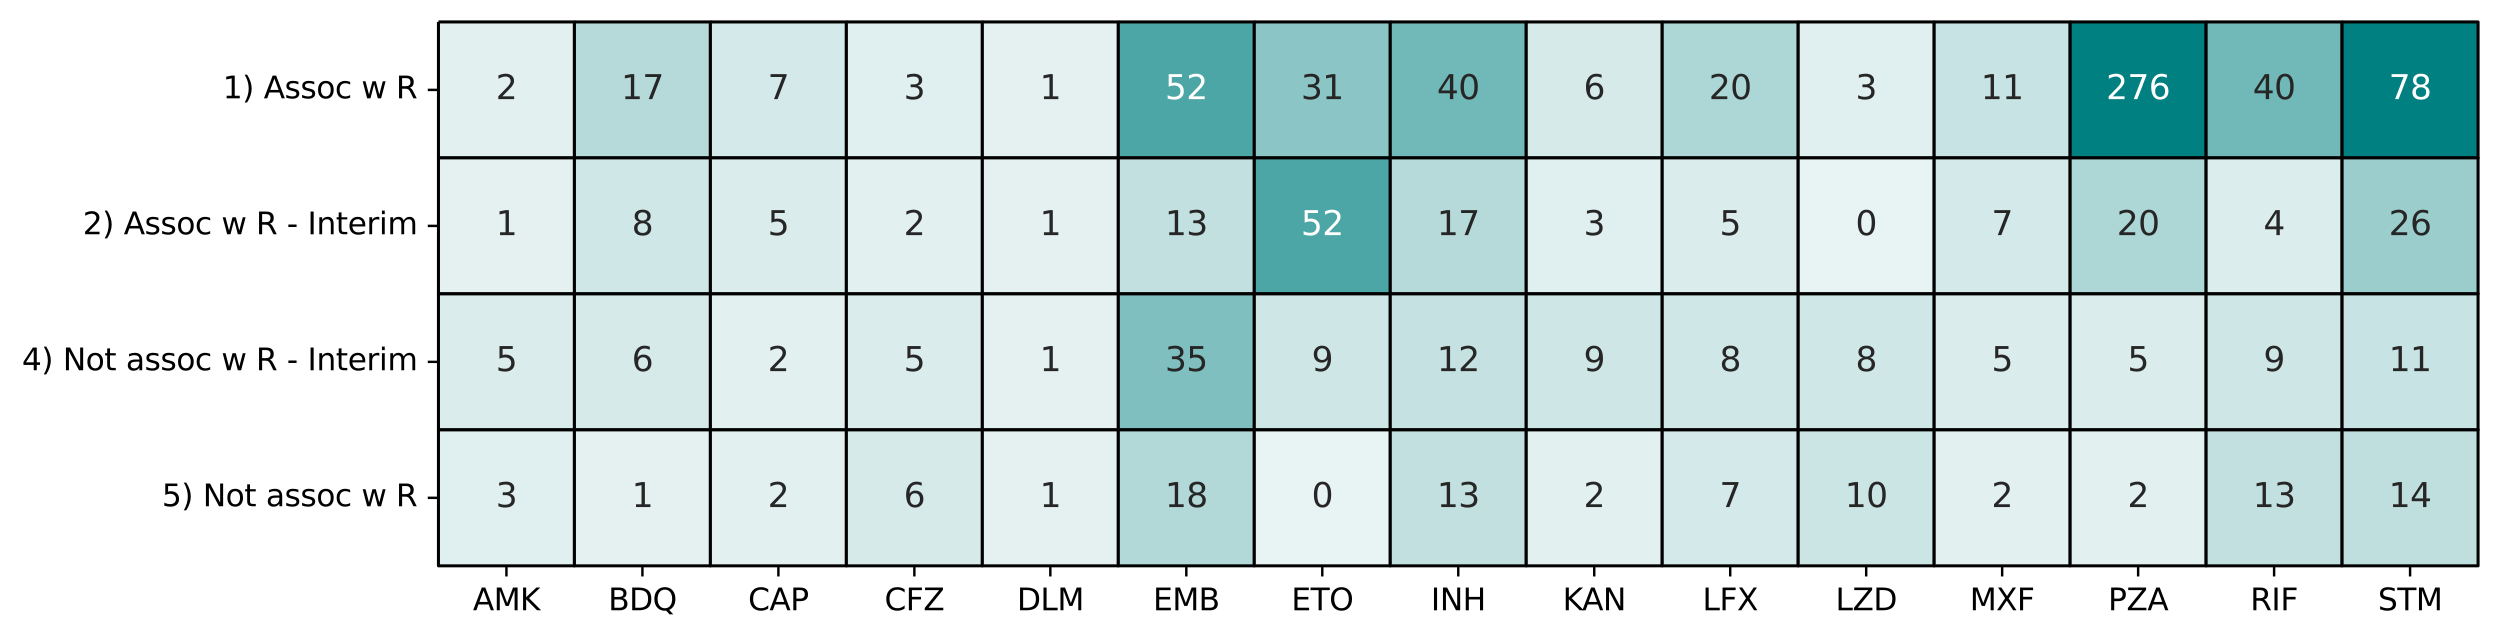 <?xml version="1.0" encoding="utf-8" standalone="no"?>
<!DOCTYPE svg PUBLIC "-//W3C//DTD SVG 1.1//EN"
  "http://www.w3.org/Graphics/SVG/1.1/DTD/svg11.dtd">
<svg xmlns:xlink="http://www.w3.org/1999/xlink" width="820.742pt" height="209.638pt" viewBox="0 0 820.742 209.638" xmlns="http://www.w3.org/2000/svg" version="1.1">
 <defs>
  <style type="text/css">*{stroke-linejoin: round; stroke-linecap: butt}</style>
 </defs>
 <g id="figure_1">
  <g id="patch_1">
   <path d="M 0 209.638 
L 820.742 209.638 
L 820.742 0 
L 0 0 
z
" style="fill: #ffffff"/>
  </g>
  <g id="axes_1">
   <g id="patch_2">
    <path d="M 143.942 185.76 
L 813.542 185.76 
L 813.542 7.2 
L 143.942 7.2 
z
" style="fill: #ffffff"/>
   </g>
   <g id="QuadMesh_1">
    <path d="M 143.942 7.2 
L 188.582 7.2 
L 188.582 51.84 
L 143.942 51.84 
L 143.942 7.2 
" style="fill: #e3f0f0; stroke: #000000"/>
    <path d="M 188.582 7.2 
L 233.222 7.2 
L 233.222 51.84 
L 188.582 51.84 
L 188.582 7.2 
" style="fill: #b6dada; stroke: #000000"/>
    <path d="M 233.222 7.2 
L 277.862 7.2 
L 277.862 51.84 
L 233.222 51.84 
L 233.222 7.2 
" style="fill: #d4e9e9; stroke: #000000"/>
    <path d="M 277.862 7.2 
L 322.502 7.2 
L 322.502 51.84 
L 277.862 51.84 
L 277.862 7.2 
" style="fill: #e0efef; stroke: #000000"/>
    <path d="M 322.502 7.2 
L 367.142 7.2 
L 367.142 51.84 
L 322.502 51.84 
L 322.502 7.2 
" style="fill: #e5f1f1; stroke: #000000"/>
    <path d="M 367.142 7.2 
L 411.782 7.2 
L 411.782 51.84 
L 367.142 51.84 
L 367.142 7.2 
" style="fill: #4da6a6; stroke: #000000"/>
    <path d="M 411.782 7.2 
L 456.422 7.2 
L 456.422 51.84 
L 411.782 51.84 
L 411.782 7.2 
" style="fill: #8cc5c5; stroke: #000000"/>
    <path d="M 456.422 7.2 
L 501.062 7.2 
L 501.062 51.84 
L 456.422 51.84 
L 456.422 7.2 
" style="fill: #71b8b8; stroke: #000000"/>
    <path d="M 501.062 7.2 
L 545.702 7.2 
L 545.702 51.84 
L 501.062 51.84 
L 501.062 7.2 
" style="fill: #d7eaea; stroke: #000000"/>
    <path d="M 545.702 7.2 
L 590.342 7.2 
L 590.342 51.84 
L 545.702 51.84 
L 545.702 7.2 
" style="fill: #add6d6; stroke: #000000"/>
    <path d="M 590.342 7.2 
L 634.982 7.2 
L 634.982 51.84 
L 590.342 51.84 
L 590.342 7.2 
" style="fill: #e0efef; stroke: #000000"/>
    <path d="M 634.982 7.2 
L 679.622 7.2 
L 679.622 51.84 
L 634.982 51.84 
L 634.982 7.2 
" style="fill: #c7e3e3; stroke: #000000"/>
    <path d="M 679.622 7.2 
L 724.262 7.2 
L 724.262 51.84 
L 679.622 51.84 
L 679.622 7.2 
" style="fill: #008080; stroke: #000000"/>
    <path d="M 724.262 7.2 
L 768.902 7.2 
L 768.902 51.84 
L 724.262 51.84 
L 724.262 7.2 
" style="fill: #71b8b8; stroke: #000000"/>
    <path d="M 768.902 7.2 
L 813.542 7.2 
L 813.542 51.84 
L 768.902 51.84 
L 768.902 7.2 
" style="fill: #008080; stroke: #000000"/>
    <path d="M 143.942 51.84 
L 188.582 51.84 
L 188.582 96.48 
L 143.942 96.48 
L 143.942 51.84 
" style="fill: #e5f1f1; stroke: #000000"/>
    <path d="M 188.582 51.84 
L 233.222 51.84 
L 233.222 96.48 
L 188.582 96.48 
L 188.582 51.84 
" style="fill: #d0e7e7; stroke: #000000"/>
    <path d="M 233.222 51.84 
L 277.862 51.84 
L 277.862 96.48 
L 233.222 96.48 
L 233.222 51.84 
" style="fill: #daecec; stroke: #000000"/>
    <path d="M 277.862 51.84 
L 322.502 51.84 
L 322.502 96.48 
L 277.862 96.48 
L 277.862 51.84 
" style="fill: #e3f0f0; stroke: #000000"/>
    <path d="M 322.502 51.84 
L 367.142 51.84 
L 367.142 96.48 
L 322.502 96.48 
L 322.502 51.84 
" style="fill: #e5f1f1; stroke: #000000"/>
    <path d="M 367.142 51.84 
L 411.782 51.84 
L 411.782 96.48 
L 367.142 96.48 
L 367.142 51.84 
" style="fill: #c2e0e0; stroke: #000000"/>
    <path d="M 411.782 51.84 
L 456.422 51.84 
L 456.422 96.48 
L 411.782 96.48 
L 411.782 51.84 
" style="fill: #4da6a6; stroke: #000000"/>
    <path d="M 456.422 51.84 
L 501.062 51.84 
L 501.062 96.48 
L 456.422 96.48 
L 456.422 51.84 
" style="fill: #b6dada; stroke: #000000"/>
    <path d="M 501.062 51.84 
L 545.702 51.84 
L 545.702 96.48 
L 501.062 96.48 
L 501.062 51.84 
" style="fill: #e0efef; stroke: #000000"/>
    <path d="M 545.702 51.84 
L 590.342 51.84 
L 590.342 96.48 
L 545.702 96.48 
L 545.702 51.84 
" style="fill: #daecec; stroke: #000000"/>
    <path d="M 590.342 51.84 
L 634.982 51.84 
L 634.982 96.48 
L 590.342 96.48 
L 590.342 51.84 
" style="fill: #e8f3f3; stroke: #000000"/>
    <path d="M 634.982 51.84 
L 679.622 51.84 
L 679.622 96.48 
L 634.982 96.48 
L 634.982 51.84 
" style="fill: #d4e9e9; stroke: #000000"/>
    <path d="M 679.622 51.84 
L 724.262 51.84 
L 724.262 96.48 
L 679.622 96.48 
L 679.622 51.84 
" style="fill: #add6d6; stroke: #000000"/>
    <path d="M 724.262 51.84 
L 768.902 51.84 
L 768.902 96.48 
L 724.262 96.48 
L 724.262 51.84 
" style="fill: #dceded; stroke: #000000"/>
    <path d="M 768.902 51.84 
L 813.542 51.84 
L 813.542 96.48 
L 768.902 96.48 
L 768.902 51.84 
" style="fill: #9bcdcd; stroke: #000000"/>
    <path d="M 143.942 96.48 
L 188.582 96.48 
L 188.582 141.12 
L 143.942 141.12 
L 143.942 96.48 
" style="fill: #daecec; stroke: #000000"/>
    <path d="M 188.582 96.48 
L 233.222 96.48 
L 233.222 141.12 
L 188.582 141.12 
L 188.582 96.48 
" style="fill: #d7eaea; stroke: #000000"/>
    <path d="M 233.222 96.48 
L 277.862 96.48 
L 277.862 141.12 
L 233.222 141.12 
L 233.222 96.48 
" style="fill: #e3f0f0; stroke: #000000"/>
    <path d="M 277.862 96.48 
L 322.502 96.48 
L 322.502 141.12 
L 277.862 141.12 
L 277.862 96.48 
" style="fill: #daecec; stroke: #000000"/>
    <path d="M 322.502 96.48 
L 367.142 96.48 
L 367.142 141.12 
L 322.502 141.12 
L 322.502 96.48 
" style="fill: #e5f1f1; stroke: #000000"/>
    <path d="M 367.142 96.48 
L 411.782 96.48 
L 411.782 141.12 
L 367.142 141.12 
L 367.142 96.48 
" style="fill: #80bfbf; stroke: #000000"/>
    <path d="M 411.782 96.48 
L 456.422 96.48 
L 456.422 141.12 
L 411.782 141.12 
L 411.782 96.48 
" style="fill: #cee6e6; stroke: #000000"/>
    <path d="M 456.422 96.48 
L 501.062 96.48 
L 501.062 141.12 
L 456.422 141.12 
L 456.422 96.48 
" style="fill: #c5e1e1; stroke: #000000"/>
    <path d="M 501.062 96.48 
L 545.702 96.48 
L 545.702 141.12 
L 501.062 141.12 
L 501.062 96.48 
" style="fill: #cee6e6; stroke: #000000"/>
    <path d="M 545.702 96.48 
L 590.342 96.48 
L 590.342 141.12 
L 545.702 141.12 
L 545.702 96.48 
" style="fill: #d0e7e7; stroke: #000000"/>
    <path d="M 590.342 96.48 
L 634.982 96.48 
L 634.982 141.12 
L 590.342 141.12 
L 590.342 96.48 
" style="fill: #d0e7e7; stroke: #000000"/>
    <path d="M 634.982 96.48 
L 679.622 96.48 
L 679.622 141.12 
L 634.982 141.12 
L 634.982 96.48 
" style="fill: #daecec; stroke: #000000"/>
    <path d="M 679.622 96.48 
L 724.262 96.48 
L 724.262 141.12 
L 679.622 141.12 
L 679.622 96.48 
" style="fill: #daecec; stroke: #000000"/>
    <path d="M 724.262 96.48 
L 768.902 96.48 
L 768.902 141.12 
L 724.262 141.12 
L 724.262 96.48 
" style="fill: #cee6e6; stroke: #000000"/>
    <path d="M 768.902 96.48 
L 813.542 96.48 
L 813.542 141.12 
L 768.902 141.12 
L 768.902 96.48 
" style="fill: #c7e3e3; stroke: #000000"/>
    <path d="M 143.942 141.12 
L 188.582 141.12 
L 188.582 185.76 
L 143.942 185.76 
L 143.942 141.12 
" style="fill: #e0efef; stroke: #000000"/>
    <path d="M 188.582 141.12 
L 233.222 141.12 
L 233.222 185.76 
L 188.582 185.76 
L 188.582 141.12 
" style="fill: #e5f1f1; stroke: #000000"/>
    <path d="M 233.222 141.12 
L 277.862 141.12 
L 277.862 185.76 
L 233.222 185.76 
L 233.222 141.12 
" style="fill: #e3f0f0; stroke: #000000"/>
    <path d="M 277.862 141.12 
L 322.502 141.12 
L 322.502 185.76 
L 277.862 185.76 
L 277.862 141.12 
" style="fill: #d7eaea; stroke: #000000"/>
    <path d="M 322.502 141.12 
L 367.142 141.12 
L 367.142 185.76 
L 322.502 185.76 
L 322.502 141.12 
" style="fill: #e5f1f1; stroke: #000000"/>
    <path d="M 367.142 141.12 
L 411.782 141.12 
L 411.782 185.76 
L 367.142 185.76 
L 367.142 141.12 
" style="fill: #b2d8d8; stroke: #000000"/>
    <path d="M 411.782 141.12 
L 456.422 141.12 
L 456.422 185.76 
L 411.782 185.76 
L 411.782 141.12 
" style="fill: #e8f3f3; stroke: #000000"/>
    <path d="M 456.422 141.12 
L 501.062 141.12 
L 501.062 185.76 
L 456.422 185.76 
L 456.422 141.12 
" style="fill: #c2e0e0; stroke: #000000"/>
    <path d="M 501.062 141.12 
L 545.702 141.12 
L 545.702 185.76 
L 501.062 185.76 
L 501.062 141.12 
" style="fill: #e3f0f0; stroke: #000000"/>
    <path d="M 545.702 141.12 
L 590.342 141.12 
L 590.342 185.76 
L 545.702 185.76 
L 545.702 141.12 
" style="fill: #d4e9e9; stroke: #000000"/>
    <path d="M 590.342 141.12 
L 634.982 141.12 
L 634.982 185.76 
L 590.342 185.76 
L 590.342 141.12 
" style="fill: #cbe4e4; stroke: #000000"/>
    <path d="M 634.982 141.12 
L 679.622 141.12 
L 679.622 185.76 
L 634.982 185.76 
L 634.982 141.12 
" style="fill: #e3f0f0; stroke: #000000"/>
    <path d="M 679.622 141.12 
L 724.262 141.12 
L 724.262 185.76 
L 679.622 185.76 
L 679.622 141.12 
" style="fill: #e3f0f0; stroke: #000000"/>
    <path d="M 724.262 141.12 
L 768.902 141.12 
L 768.902 185.76 
L 724.262 185.76 
L 724.262 141.12 
" style="fill: #c2e0e0; stroke: #000000"/>
    <path d="M 768.902 141.12 
L 813.542 141.12 
L 813.542 185.76 
L 768.902 185.76 
L 768.902 141.12 
" style="fill: #bfdfdf; stroke: #000000"/>
   </g>
   <g id="matplotlib.axis_1">
    <g id="xtick_1">
     <g id="line2d_1">
      <defs>
       <path id="m3e27e25a6d" d="M 0 0 
L 0 3.5 
" style="stroke: #000000; stroke-width: 0.8"/>
      </defs>
      <g>
       <use xlink:href="#m3e27e25a6d" x="166.262" y="185.76" style="stroke: #000000; stroke-width: 0.8"/>
      </g>
     </g>
     <g id="text_1">
      <!-- AMK -->
      <g transform="translate(155.249 200.358) scale(0.1 -0.1)">
       <defs>
        <path id="DejaVuSans-41" d="M 2188 4044 
L 1331 1722 
L 3047 1722 
L 2188 4044 
z
M 1831 4666 
L 2547 4666 
L 4325 0 
L 3669 0 
L 3244 1197 
L 1141 1197 
L 716 0 
L 50 0 
L 1831 4666 
z
" transform="scale(0.016)"/>
        <path id="DejaVuSans-4d" d="M 628 4666 
L 1569 4666 
L 2759 1491 
L 3956 4666 
L 4897 4666 
L 4897 0 
L 4281 0 
L 4281 4097 
L 3078 897 
L 2444 897 
L 1241 4097 
L 1241 0 
L 628 0 
L 628 4666 
z
" transform="scale(0.016)"/>
        <path id="DejaVuSans-4b" d="M 628 4666 
L 1259 4666 
L 1259 2694 
L 3353 4666 
L 4166 4666 
L 1850 2491 
L 4331 0 
L 3500 0 
L 1259 2247 
L 1259 0 
L 628 0 
L 628 4666 
z
" transform="scale(0.016)"/>
       </defs>
       <use xlink:href="#DejaVuSans-41"/>
       <use xlink:href="#DejaVuSans-4d" x="68.408"/>
       <use xlink:href="#DejaVuSans-4b" x="154.688"/>
      </g>
     </g>
    </g>
    <g id="xtick_2">
     <g id="line2d_2">
      <g>
       <use xlink:href="#m3e27e25a6d" x="210.902" y="185.76" style="stroke: #000000; stroke-width: 0.8"/>
      </g>
     </g>
     <g id="text_2">
      <!-- BDQ -->
      <g transform="translate(199.686 200.358) scale(0.1 -0.1)">
       <defs>
        <path id="DejaVuSans-42" d="M 1259 2228 
L 1259 519 
L 2272 519 
Q 2781 519 3026 730 
Q 3272 941 3272 1375 
Q 3272 1813 3026 2020 
Q 2781 2228 2272 2228 
L 1259 2228 
z
M 1259 4147 
L 1259 2741 
L 2194 2741 
Q 2656 2741 2882 2914 
Q 3109 3088 3109 3444 
Q 3109 3797 2882 3972 
Q 2656 4147 2194 4147 
L 1259 4147 
z
M 628 4666 
L 2241 4666 
Q 2963 4666 3353 4366 
Q 3744 4066 3744 3513 
Q 3744 3084 3544 2831 
Q 3344 2578 2956 2516 
Q 3422 2416 3680 2098 
Q 3938 1781 3938 1306 
Q 3938 681 3513 340 
Q 3088 0 2303 0 
L 628 0 
L 628 4666 
z
" transform="scale(0.016)"/>
        <path id="DejaVuSans-44" d="M 1259 4147 
L 1259 519 
L 2022 519 
Q 2988 519 3436 956 
Q 3884 1394 3884 2338 
Q 3884 3275 3436 3711 
Q 2988 4147 2022 4147 
L 1259 4147 
z
M 628 4666 
L 1925 4666 
Q 3281 4666 3915 4102 
Q 4550 3538 4550 2338 
Q 4550 1131 3912 565 
Q 3275 0 1925 0 
L 628 0 
L 628 4666 
z
" transform="scale(0.016)"/>
        <path id="DejaVuSans-51" d="M 2522 4238 
Q 1834 4238 1429 3725 
Q 1025 3213 1025 2328 
Q 1025 1447 1429 934 
Q 1834 422 2522 422 
Q 3209 422 3611 934 
Q 4013 1447 4013 2328 
Q 4013 3213 3611 3725 
Q 3209 4238 2522 4238 
z
M 3406 84 
L 4238 -825 
L 3475 -825 
L 2784 -78 
Q 2681 -84 2626 -87 
Q 2572 -91 2522 -91 
Q 1538 -91 948 567 
Q 359 1225 359 2328 
Q 359 3434 948 4092 
Q 1538 4750 2522 4750 
Q 3503 4750 4090 4092 
Q 4678 3434 4678 2328 
Q 4678 1516 4351 937 
Q 4025 359 3406 84 
z
" transform="scale(0.016)"/>
       </defs>
       <use xlink:href="#DejaVuSans-42"/>
       <use xlink:href="#DejaVuSans-44" x="68.604"/>
       <use xlink:href="#DejaVuSans-51" x="145.605"/>
      </g>
     </g>
    </g>
    <g id="xtick_3">
     <g id="line2d_3">
      <g>
       <use xlink:href="#m3e27e25a6d" x="255.542" y="185.76" style="stroke: #000000; stroke-width: 0.8"/>
      </g>
     </g>
     <g id="text_3">
      <!-- CAP -->
      <g transform="translate(245.616 200.358) scale(0.1 -0.1)">
       <defs>
        <path id="DejaVuSans-43" d="M 4122 4306 
L 4122 3641 
Q 3803 3938 3442 4084 
Q 3081 4231 2675 4231 
Q 1875 4231 1450 3742 
Q 1025 3253 1025 2328 
Q 1025 1406 1450 917 
Q 1875 428 2675 428 
Q 3081 428 3442 575 
Q 3803 722 4122 1019 
L 4122 359 
Q 3791 134 3420 21 
Q 3050 -91 2638 -91 
Q 1578 -91 968 557 
Q 359 1206 359 2328 
Q 359 3453 968 4101 
Q 1578 4750 2638 4750 
Q 3056 4750 3426 4639 
Q 3797 4528 4122 4306 
z
" transform="scale(0.016)"/>
        <path id="DejaVuSans-50" d="M 1259 4147 
L 1259 2394 
L 2053 2394 
Q 2494 2394 2734 2622 
Q 2975 2850 2975 3272 
Q 2975 3691 2734 3919 
Q 2494 4147 2053 4147 
L 1259 4147 
z
M 628 4666 
L 2053 4666 
Q 2838 4666 3239 4311 
Q 3641 3956 3641 3272 
Q 3641 2581 3239 2228 
Q 2838 1875 2053 1875 
L 1259 1875 
L 1259 0 
L 628 0 
L 628 4666 
z
" transform="scale(0.016)"/>
       </defs>
       <use xlink:href="#DejaVuSans-43"/>
       <use xlink:href="#DejaVuSans-41" x="69.824"/>
       <use xlink:href="#DejaVuSans-50" x="138.232"/>
      </g>
     </g>
    </g>
    <g id="xtick_4">
     <g id="line2d_4">
      <g>
       <use xlink:href="#m3e27e25a6d" x="300.182" y="185.76" style="stroke: #000000; stroke-width: 0.8"/>
      </g>
     </g>
     <g id="text_4">
      <!-- CFZ -->
      <g transform="translate(290.39 200.358) scale(0.1 -0.1)">
       <defs>
        <path id="DejaVuSans-46" d="M 628 4666 
L 3309 4666 
L 3309 4134 
L 1259 4134 
L 1259 2759 
L 3109 2759 
L 3109 2228 
L 1259 2228 
L 1259 0 
L 628 0 
L 628 4666 
z
" transform="scale(0.016)"/>
        <path id="DejaVuSans-5a" d="M 359 4666 
L 4025 4666 
L 4025 4184 
L 1075 531 
L 4097 531 
L 4097 0 
L 288 0 
L 288 481 
L 3238 4134 
L 359 4134 
L 359 4666 
z
" transform="scale(0.016)"/>
       </defs>
       <use xlink:href="#DejaVuSans-43"/>
       <use xlink:href="#DejaVuSans-46" x="69.824"/>
       <use xlink:href="#DejaVuSans-5a" x="127.344"/>
      </g>
     </g>
    </g>
    <g id="xtick_5">
     <g id="line2d_5">
      <g>
       <use xlink:href="#m3e27e25a6d" x="344.822" y="185.76" style="stroke: #000000; stroke-width: 0.8"/>
      </g>
     </g>
     <g id="text_5">
      <!-- DLM -->
      <g transform="translate(333.872 200.358) scale(0.1 -0.1)">
       <defs>
        <path id="DejaVuSans-4c" d="M 628 4666 
L 1259 4666 
L 1259 531 
L 3531 531 
L 3531 0 
L 628 0 
L 628 4666 
z
" transform="scale(0.016)"/>
       </defs>
       <use xlink:href="#DejaVuSans-44"/>
       <use xlink:href="#DejaVuSans-4c" x="77.002"/>
       <use xlink:href="#DejaVuSans-4d" x="132.715"/>
      </g>
     </g>
    </g>
    <g id="xtick_6">
     <g id="line2d_6">
      <g>
       <use xlink:href="#m3e27e25a6d" x="389.462" y="185.76" style="stroke: #000000; stroke-width: 0.8"/>
      </g>
     </g>
     <g id="text_6">
      <!-- EMB -->
      <g transform="translate(378.558 200.358) scale(0.1 -0.1)">
       <defs>
        <path id="DejaVuSans-45" d="M 628 4666 
L 3578 4666 
L 3578 4134 
L 1259 4134 
L 1259 2753 
L 3481 2753 
L 3481 2222 
L 1259 2222 
L 1259 531 
L 3634 531 
L 3634 0 
L 628 0 
L 628 4666 
z
" transform="scale(0.016)"/>
       </defs>
       <use xlink:href="#DejaVuSans-45"/>
       <use xlink:href="#DejaVuSans-4d" x="63.184"/>
       <use xlink:href="#DejaVuSans-42" x="149.463"/>
      </g>
     </g>
    </g>
    <g id="xtick_7">
     <g id="line2d_7">
      <g>
       <use xlink:href="#m3e27e25a6d" x="434.102" y="185.76" style="stroke: #000000; stroke-width: 0.8"/>
      </g>
     </g>
     <g id="text_7">
      <!-- ETO -->
      <g transform="translate(423.953 200.358) scale(0.1 -0.1)">
       <defs>
        <path id="DejaVuSans-54" d="M -19 4666 
L 3928 4666 
L 3928 4134 
L 2272 4134 
L 2272 0 
L 1638 0 
L 1638 4134 
L -19 4134 
L -19 4666 
z
" transform="scale(0.016)"/>
        <path id="DejaVuSans-4f" d="M 2522 4238 
Q 1834 4238 1429 3725 
Q 1025 3213 1025 2328 
Q 1025 1447 1429 934 
Q 1834 422 2522 422 
Q 3209 422 3611 934 
Q 4013 1447 4013 2328 
Q 4013 3213 3611 3725 
Q 3209 4238 2522 4238 
z
M 2522 4750 
Q 3503 4750 4090 4092 
Q 4678 3434 4678 2328 
Q 4678 1225 4090 567 
Q 3503 -91 2522 -91 
Q 1538 -91 948 565 
Q 359 1222 359 2328 
Q 359 3434 948 4092 
Q 1538 4750 2522 4750 
z
" transform="scale(0.016)"/>
       </defs>
       <use xlink:href="#DejaVuSans-45"/>
       <use xlink:href="#DejaVuSans-54" x="63.184"/>
       <use xlink:href="#DejaVuSans-4f" x="124.268"/>
      </g>
     </g>
    </g>
    <g id="xtick_8">
     <g id="line2d_8">
      <g>
       <use xlink:href="#m3e27e25a6d" x="478.742" y="185.76" style="stroke: #000000; stroke-width: 0.8"/>
      </g>
     </g>
     <g id="text_8">
      <!-- INH -->
      <g transform="translate(469.766 200.358) scale(0.1 -0.1)">
       <defs>
        <path id="DejaVuSans-49" d="M 628 4666 
L 1259 4666 
L 1259 0 
L 628 0 
L 628 4666 
z
" transform="scale(0.016)"/>
        <path id="DejaVuSans-4e" d="M 628 4666 
L 1478 4666 
L 3547 763 
L 3547 4666 
L 4159 4666 
L 4159 0 
L 3309 0 
L 1241 3903 
L 1241 0 
L 628 0 
L 628 4666 
z
" transform="scale(0.016)"/>
        <path id="DejaVuSans-48" d="M 628 4666 
L 1259 4666 
L 1259 2753 
L 3553 2753 
L 3553 4666 
L 4184 4666 
L 4184 0 
L 3553 0 
L 3553 2222 
L 1259 2222 
L 1259 0 
L 628 0 
L 628 4666 
z
" transform="scale(0.016)"/>
       </defs>
       <use xlink:href="#DejaVuSans-49"/>
       <use xlink:href="#DejaVuSans-4e" x="29.492"/>
       <use xlink:href="#DejaVuSans-48" x="104.297"/>
      </g>
     </g>
    </g>
    <g id="xtick_9">
     <g id="line2d_9">
      <g>
       <use xlink:href="#m3e27e25a6d" x="523.382" y="185.76" style="stroke: #000000; stroke-width: 0.8"/>
      </g>
     </g>
     <g id="text_9">
      <!-- KAN -->
      <g transform="translate(513.03 200.358) scale(0.1 -0.1)">
       <use xlink:href="#DejaVuSans-4b"/>
       <use xlink:href="#DejaVuSans-41" x="63.826"/>
       <use xlink:href="#DejaVuSans-4e" x="132.234"/>
      </g>
     </g>
    </g>
    <g id="xtick_10">
     <g id="line2d_10">
      <g>
       <use xlink:href="#m3e27e25a6d" x="568.022" y="185.76" style="stroke: #000000; stroke-width: 0.8"/>
      </g>
     </g>
     <g id="text_10">
      <!-- LFX -->
      <g transform="translate(558.935 200.358) scale(0.1 -0.1)">
       <defs>
        <path id="DejaVuSans-58" d="M 403 4666 
L 1081 4666 
L 2241 2931 
L 3406 4666 
L 4084 4666 
L 2584 2425 
L 4184 0 
L 3506 0 
L 2194 1984 
L 872 0 
L 191 0 
L 1856 2491 
L 403 4666 
z
" transform="scale(0.016)"/>
       </defs>
       <use xlink:href="#DejaVuSans-4c"/>
       <use xlink:href="#DejaVuSans-46" x="55.713"/>
       <use xlink:href="#DejaVuSans-58" x="113.232"/>
      </g>
     </g>
    </g>
    <g id="xtick_11">
     <g id="line2d_11">
      <g>
       <use xlink:href="#m3e27e25a6d" x="612.662" y="185.76" style="stroke: #000000; stroke-width: 0.8"/>
      </g>
     </g>
     <g id="text_11">
      <!-- LZD -->
      <g transform="translate(602.601 200.358) scale(0.1 -0.1)">
       <use xlink:href="#DejaVuSans-4c"/>
       <use xlink:href="#DejaVuSans-5a" x="55.713"/>
       <use xlink:href="#DejaVuSans-44" x="124.219"/>
      </g>
     </g>
    </g>
    <g id="xtick_12">
     <g id="line2d_12">
      <g>
       <use xlink:href="#m3e27e25a6d" x="657.302" y="185.76" style="stroke: #000000; stroke-width: 0.8"/>
      </g>
     </g>
     <g id="text_12">
      <!-- MXF -->
      <g transform="translate(646.687 200.358) scale(0.1 -0.1)">
       <use xlink:href="#DejaVuSans-4d"/>
       <use xlink:href="#DejaVuSans-58" x="86.279"/>
       <use xlink:href="#DejaVuSans-46" x="154.785"/>
      </g>
     </g>
    </g>
    <g id="xtick_13">
     <g id="line2d_13">
      <g>
       <use xlink:href="#m3e27e25a6d" x="701.942" y="185.76" style="stroke: #000000; stroke-width: 0.8"/>
      </g>
     </g>
     <g id="text_13">
      <!-- PZA -->
      <g transform="translate(692.082 200.358) scale(0.1 -0.1)">
       <use xlink:href="#DejaVuSans-50"/>
       <use xlink:href="#DejaVuSans-5a" x="60.303"/>
       <use xlink:href="#DejaVuSans-41" x="128.809"/>
      </g>
     </g>
    </g>
    <g id="xtick_14">
     <g id="line2d_14">
      <g>
       <use xlink:href="#m3e27e25a6d" x="746.582" y="185.76" style="stroke: #000000; stroke-width: 0.8"/>
      </g>
     </g>
     <g id="text_14">
      <!-- RIF -->
      <g transform="translate(738.757 200.358) scale(0.1 -0.1)">
       <defs>
        <path id="DejaVuSans-52" d="M 2841 2188 
Q 3044 2119 3236 1894 
Q 3428 1669 3622 1275 
L 4263 0 
L 3584 0 
L 2988 1197 
Q 2756 1666 2539 1819 
Q 2322 1972 1947 1972 
L 1259 1972 
L 1259 0 
L 628 0 
L 628 4666 
L 2053 4666 
Q 2853 4666 3247 4331 
Q 3641 3997 3641 3322 
Q 3641 2881 3436 2590 
Q 3231 2300 2841 2188 
z
M 1259 4147 
L 1259 2491 
L 2053 2491 
Q 2509 2491 2742 2702 
Q 2975 2913 2975 3322 
Q 2975 3731 2742 3939 
Q 2509 4147 2053 4147 
L 1259 4147 
z
" transform="scale(0.016)"/>
       </defs>
       <use xlink:href="#DejaVuSans-52"/>
       <use xlink:href="#DejaVuSans-49" x="69.482"/>
       <use xlink:href="#DejaVuSans-46" x="98.975"/>
      </g>
     </g>
    </g>
    <g id="xtick_15">
     <g id="line2d_15">
      <g>
       <use xlink:href="#m3e27e25a6d" x="791.222" y="185.76" style="stroke: #000000; stroke-width: 0.8"/>
      </g>
     </g>
     <g id="text_15">
      <!-- STM -->
      <g transform="translate(780.68 200.358) scale(0.1 -0.1)">
       <defs>
        <path id="DejaVuSans-53" d="M 3425 4513 
L 3425 3897 
Q 3066 4069 2747 4153 
Q 2428 4238 2131 4238 
Q 1616 4238 1336 4038 
Q 1056 3838 1056 3469 
Q 1056 3159 1242 3001 
Q 1428 2844 1947 2747 
L 2328 2669 
Q 3034 2534 3370 2195 
Q 3706 1856 3706 1288 
Q 3706 609 3251 259 
Q 2797 -91 1919 -91 
Q 1588 -91 1214 -16 
Q 841 59 441 206 
L 441 856 
Q 825 641 1194 531 
Q 1563 422 1919 422 
Q 2459 422 2753 634 
Q 3047 847 3047 1241 
Q 3047 1584 2836 1778 
Q 2625 1972 2144 2069 
L 1759 2144 
Q 1053 2284 737 2584 
Q 422 2884 422 3419 
Q 422 4038 858 4394 
Q 1294 4750 2059 4750 
Q 2388 4750 2728 4690 
Q 3069 4631 3425 4513 
z
" transform="scale(0.016)"/>
       </defs>
       <use xlink:href="#DejaVuSans-53"/>
       <use xlink:href="#DejaVuSans-54" x="63.477"/>
       <use xlink:href="#DejaVuSans-4d" x="124.561"/>
      </g>
     </g>
    </g>
   </g>
   <g id="matplotlib.axis_2">
    <g id="ytick_1">
     <g id="line2d_16">
      <defs>
       <path id="m7f63bff56a" d="M 0 0 
L -3.5 0 
" style="stroke: #000000; stroke-width: 0.8"/>
      </defs>
      <g>
       <use xlink:href="#m7f63bff56a" x="143.942" y="29.52" style="stroke: #000000; stroke-width: 0.8"/>
      </g>
     </g>
     <g id="text_16">
      <!-- 1) Assoc w R -->
      <g transform="translate(73.141 32.279) scale(0.1 -0.1)">
       <defs>
        <path id="DejaVuSans-31" d="M 794 531 
L 1825 531 
L 1825 4091 
L 703 3866 
L 703 4441 
L 1819 4666 
L 2450 4666 
L 2450 531 
L 3481 531 
L 3481 0 
L 794 0 
L 794 531 
z
" transform="scale(0.016)"/>
        <path id="DejaVuSans-29" d="M 513 4856 
L 1013 4856 
Q 1481 4119 1714 3412 
Q 1947 2706 1947 2009 
Q 1947 1309 1714 600 
Q 1481 -109 1013 -844 
L 513 -844 
Q 928 -128 1133 580 
Q 1338 1288 1338 2009 
Q 1338 2731 1133 3434 
Q 928 4138 513 4856 
z
" transform="scale(0.016)"/>
        <path id="DejaVuSans-20" transform="scale(0.016)"/>
        <path id="DejaVuSans-73" d="M 2834 3397 
L 2834 2853 
Q 2591 2978 2328 3040 
Q 2066 3103 1784 3103 
Q 1356 3103 1142 2972 
Q 928 2841 928 2578 
Q 928 2378 1081 2264 
Q 1234 2150 1697 2047 
L 1894 2003 
Q 2506 1872 2764 1633 
Q 3022 1394 3022 966 
Q 3022 478 2636 193 
Q 2250 -91 1575 -91 
Q 1294 -91 989 -36 
Q 684 19 347 128 
L 347 722 
Q 666 556 975 473 
Q 1284 391 1588 391 
Q 1994 391 2212 530 
Q 2431 669 2431 922 
Q 2431 1156 2273 1281 
Q 2116 1406 1581 1522 
L 1381 1569 
Q 847 1681 609 1914 
Q 372 2147 372 2553 
Q 372 3047 722 3315 
Q 1072 3584 1716 3584 
Q 2034 3584 2315 3537 
Q 2597 3491 2834 3397 
z
" transform="scale(0.016)"/>
        <path id="DejaVuSans-6f" d="M 1959 3097 
Q 1497 3097 1228 2736 
Q 959 2375 959 1747 
Q 959 1119 1226 758 
Q 1494 397 1959 397 
Q 2419 397 2687 759 
Q 2956 1122 2956 1747 
Q 2956 2369 2687 2733 
Q 2419 3097 1959 3097 
z
M 1959 3584 
Q 2709 3584 3137 3096 
Q 3566 2609 3566 1747 
Q 3566 888 3137 398 
Q 2709 -91 1959 -91 
Q 1206 -91 779 398 
Q 353 888 353 1747 
Q 353 2609 779 3096 
Q 1206 3584 1959 3584 
z
" transform="scale(0.016)"/>
        <path id="DejaVuSans-63" d="M 3122 3366 
L 3122 2828 
Q 2878 2963 2633 3030 
Q 2388 3097 2138 3097 
Q 1578 3097 1268 2742 
Q 959 2388 959 1747 
Q 959 1106 1268 751 
Q 1578 397 2138 397 
Q 2388 397 2633 464 
Q 2878 531 3122 666 
L 3122 134 
Q 2881 22 2623 -34 
Q 2366 -91 2075 -91 
Q 1284 -91 818 406 
Q 353 903 353 1747 
Q 353 2603 823 3093 
Q 1294 3584 2113 3584 
Q 2378 3584 2631 3529 
Q 2884 3475 3122 3366 
z
" transform="scale(0.016)"/>
        <path id="DejaVuSans-77" d="M 269 3500 
L 844 3500 
L 1563 769 
L 2278 3500 
L 2956 3500 
L 3675 769 
L 4391 3500 
L 4966 3500 
L 4050 0 
L 3372 0 
L 2619 2869 
L 1863 0 
L 1184 0 
L 269 3500 
z
" transform="scale(0.016)"/>
       </defs>
       <use xlink:href="#DejaVuSans-31"/>
       <use xlink:href="#DejaVuSans-29" x="63.623"/>
       <use xlink:href="#DejaVuSans-20" x="102.637"/>
       <use xlink:href="#DejaVuSans-41" x="134.424"/>
       <use xlink:href="#DejaVuSans-73" x="202.832"/>
       <use xlink:href="#DejaVuSans-73" x="254.932"/>
       <use xlink:href="#DejaVuSans-6f" x="307.031"/>
       <use xlink:href="#DejaVuSans-63" x="368.213"/>
       <use xlink:href="#DejaVuSans-20" x="423.193"/>
       <use xlink:href="#DejaVuSans-77" x="454.98"/>
       <use xlink:href="#DejaVuSans-20" x="536.768"/>
       <use xlink:href="#DejaVuSans-52" x="568.555"/>
      </g>
     </g>
    </g>
    <g id="ytick_2">
     <g id="line2d_17">
      <g>
       <use xlink:href="#m7f63bff56a" x="143.942" y="74.16" style="stroke: #000000; stroke-width: 0.8"/>
      </g>
     </g>
     <g id="text_17">
      <!-- 2) Assoc w R - Interim -->
      <g transform="translate(27.186 76.919) scale(0.1 -0.1)">
       <defs>
        <path id="DejaVuSans-32" d="M 1228 531 
L 3431 531 
L 3431 0 
L 469 0 
L 469 531 
Q 828 903 1448 1529 
Q 2069 2156 2228 2338 
Q 2531 2678 2651 2914 
Q 2772 3150 2772 3378 
Q 2772 3750 2511 3984 
Q 2250 4219 1831 4219 
Q 1534 4219 1204 4116 
Q 875 4013 500 3803 
L 500 4441 
Q 881 4594 1212 4672 
Q 1544 4750 1819 4750 
Q 2544 4750 2975 4387 
Q 3406 4025 3406 3419 
Q 3406 3131 3298 2873 
Q 3191 2616 2906 2266 
Q 2828 2175 2409 1742 
Q 1991 1309 1228 531 
z
" transform="scale(0.016)"/>
        <path id="DejaVuSans-2d" d="M 313 2009 
L 1997 2009 
L 1997 1497 
L 313 1497 
L 313 2009 
z
" transform="scale(0.016)"/>
        <path id="DejaVuSans-6e" d="M 3513 2113 
L 3513 0 
L 2938 0 
L 2938 2094 
Q 2938 2591 2744 2837 
Q 2550 3084 2163 3084 
Q 1697 3084 1428 2787 
Q 1159 2491 1159 1978 
L 1159 0 
L 581 0 
L 581 3500 
L 1159 3500 
L 1159 2956 
Q 1366 3272 1645 3428 
Q 1925 3584 2291 3584 
Q 2894 3584 3203 3211 
Q 3513 2838 3513 2113 
z
" transform="scale(0.016)"/>
        <path id="DejaVuSans-74" d="M 1172 4494 
L 1172 3500 
L 2356 3500 
L 2356 3053 
L 1172 3053 
L 1172 1153 
Q 1172 725 1289 603 
Q 1406 481 1766 481 
L 2356 481 
L 2356 0 
L 1766 0 
Q 1100 0 847 248 
Q 594 497 594 1153 
L 594 3053 
L 172 3053 
L 172 3500 
L 594 3500 
L 594 4494 
L 1172 4494 
z
" transform="scale(0.016)"/>
        <path id="DejaVuSans-65" d="M 3597 1894 
L 3597 1613 
L 953 1613 
Q 991 1019 1311 708 
Q 1631 397 2203 397 
Q 2534 397 2845 478 
Q 3156 559 3463 722 
L 3463 178 
Q 3153 47 2828 -22 
Q 2503 -91 2169 -91 
Q 1331 -91 842 396 
Q 353 884 353 1716 
Q 353 2575 817 3079 
Q 1281 3584 2069 3584 
Q 2775 3584 3186 3129 
Q 3597 2675 3597 1894 
z
M 3022 2063 
Q 3016 2534 2758 2815 
Q 2500 3097 2075 3097 
Q 1594 3097 1305 2825 
Q 1016 2553 972 2059 
L 3022 2063 
z
" transform="scale(0.016)"/>
        <path id="DejaVuSans-72" d="M 2631 2963 
Q 2534 3019 2420 3045 
Q 2306 3072 2169 3072 
Q 1681 3072 1420 2755 
Q 1159 2438 1159 1844 
L 1159 0 
L 581 0 
L 581 3500 
L 1159 3500 
L 1159 2956 
Q 1341 3275 1631 3429 
Q 1922 3584 2338 3584 
Q 2397 3584 2469 3576 
Q 2541 3569 2628 3553 
L 2631 2963 
z
" transform="scale(0.016)"/>
        <path id="DejaVuSans-69" d="M 603 3500 
L 1178 3500 
L 1178 0 
L 603 0 
L 603 3500 
z
M 603 4863 
L 1178 4863 
L 1178 4134 
L 603 4134 
L 603 4863 
z
" transform="scale(0.016)"/>
        <path id="DejaVuSans-6d" d="M 3328 2828 
Q 3544 3216 3844 3400 
Q 4144 3584 4550 3584 
Q 5097 3584 5394 3201 
Q 5691 2819 5691 2113 
L 5691 0 
L 5113 0 
L 5113 2094 
Q 5113 2597 4934 2840 
Q 4756 3084 4391 3084 
Q 3944 3084 3684 2787 
Q 3425 2491 3425 1978 
L 3425 0 
L 2847 0 
L 2847 2094 
Q 2847 2600 2669 2842 
Q 2491 3084 2119 3084 
Q 1678 3084 1418 2786 
Q 1159 2488 1159 1978 
L 1159 0 
L 581 0 
L 581 3500 
L 1159 3500 
L 1159 2956 
Q 1356 3278 1631 3431 
Q 1906 3584 2284 3584 
Q 2666 3584 2933 3390 
Q 3200 3197 3328 2828 
z
" transform="scale(0.016)"/>
       </defs>
       <use xlink:href="#DejaVuSans-32"/>
       <use xlink:href="#DejaVuSans-29" x="63.623"/>
       <use xlink:href="#DejaVuSans-20" x="102.637"/>
       <use xlink:href="#DejaVuSans-41" x="134.424"/>
       <use xlink:href="#DejaVuSans-73" x="202.832"/>
       <use xlink:href="#DejaVuSans-73" x="254.932"/>
       <use xlink:href="#DejaVuSans-6f" x="307.031"/>
       <use xlink:href="#DejaVuSans-63" x="368.213"/>
       <use xlink:href="#DejaVuSans-20" x="423.193"/>
       <use xlink:href="#DejaVuSans-77" x="454.98"/>
       <use xlink:href="#DejaVuSans-20" x="536.768"/>
       <use xlink:href="#DejaVuSans-52" x="568.555"/>
       <use xlink:href="#DejaVuSans-20" x="638.037"/>
       <use xlink:href="#DejaVuSans-2d" x="669.824"/>
       <use xlink:href="#DejaVuSans-20" x="705.908"/>
       <use xlink:href="#DejaVuSans-49" x="737.695"/>
       <use xlink:href="#DejaVuSans-6e" x="767.188"/>
       <use xlink:href="#DejaVuSans-74" x="830.566"/>
       <use xlink:href="#DejaVuSans-65" x="869.775"/>
       <use xlink:href="#DejaVuSans-72" x="931.299"/>
       <use xlink:href="#DejaVuSans-69" x="972.412"/>
       <use xlink:href="#DejaVuSans-6d" x="1000.195"/>
      </g>
     </g>
    </g>
    <g id="ytick_3">
     <g id="line2d_18">
      <g>
       <use xlink:href="#m7f63bff56a" x="143.942" y="118.8" style="stroke: #000000; stroke-width: 0.8"/>
      </g>
     </g>
     <g id="text_18">
      <!-- 4) Not assoc w R - Interim -->
      <g transform="translate(7.2 121.559) scale(0.1 -0.1)">
       <defs>
        <path id="DejaVuSans-34" d="M 2419 4116 
L 825 1625 
L 2419 1625 
L 2419 4116 
z
M 2253 4666 
L 3047 4666 
L 3047 1625 
L 3713 1625 
L 3713 1100 
L 3047 1100 
L 3047 0 
L 2419 0 
L 2419 1100 
L 313 1100 
L 313 1709 
L 2253 4666 
z
" transform="scale(0.016)"/>
        <path id="DejaVuSans-61" d="M 2194 1759 
Q 1497 1759 1228 1600 
Q 959 1441 959 1056 
Q 959 750 1161 570 
Q 1363 391 1709 391 
Q 2188 391 2477 730 
Q 2766 1069 2766 1631 
L 2766 1759 
L 2194 1759 
z
M 3341 1997 
L 3341 0 
L 2766 0 
L 2766 531 
Q 2569 213 2275 61 
Q 1981 -91 1556 -91 
Q 1019 -91 701 211 
Q 384 513 384 1019 
Q 384 1609 779 1909 
Q 1175 2209 1959 2209 
L 2766 2209 
L 2766 2266 
Q 2766 2663 2505 2880 
Q 2244 3097 1772 3097 
Q 1472 3097 1187 3025 
Q 903 2953 641 2809 
L 641 3341 
Q 956 3463 1253 3523 
Q 1550 3584 1831 3584 
Q 2591 3584 2966 3190 
Q 3341 2797 3341 1997 
z
" transform="scale(0.016)"/>
       </defs>
       <use xlink:href="#DejaVuSans-34"/>
       <use xlink:href="#DejaVuSans-29" x="63.623"/>
       <use xlink:href="#DejaVuSans-20" x="102.637"/>
       <use xlink:href="#DejaVuSans-4e" x="134.424"/>
       <use xlink:href="#DejaVuSans-6f" x="209.229"/>
       <use xlink:href="#DejaVuSans-74" x="270.41"/>
       <use xlink:href="#DejaVuSans-20" x="309.619"/>
       <use xlink:href="#DejaVuSans-61" x="341.406"/>
       <use xlink:href="#DejaVuSans-73" x="402.686"/>
       <use xlink:href="#DejaVuSans-73" x="454.785"/>
       <use xlink:href="#DejaVuSans-6f" x="506.885"/>
       <use xlink:href="#DejaVuSans-63" x="568.066"/>
       <use xlink:href="#DejaVuSans-20" x="623.047"/>
       <use xlink:href="#DejaVuSans-77" x="654.834"/>
       <use xlink:href="#DejaVuSans-20" x="736.621"/>
       <use xlink:href="#DejaVuSans-52" x="768.408"/>
       <use xlink:href="#DejaVuSans-20" x="837.891"/>
       <use xlink:href="#DejaVuSans-2d" x="869.678"/>
       <use xlink:href="#DejaVuSans-20" x="905.762"/>
       <use xlink:href="#DejaVuSans-49" x="937.549"/>
       <use xlink:href="#DejaVuSans-6e" x="967.041"/>
       <use xlink:href="#DejaVuSans-74" x="1030.42"/>
       <use xlink:href="#DejaVuSans-65" x="1069.629"/>
       <use xlink:href="#DejaVuSans-72" x="1131.152"/>
       <use xlink:href="#DejaVuSans-69" x="1172.266"/>
       <use xlink:href="#DejaVuSans-6d" x="1200.049"/>
      </g>
     </g>
    </g>
    <g id="ytick_4">
     <g id="line2d_19">
      <g>
       <use xlink:href="#m7f63bff56a" x="143.942" y="163.44" style="stroke: #000000; stroke-width: 0.8"/>
      </g>
     </g>
     <g id="text_19">
      <!-- 5) Not assoc w R -->
      <g transform="translate(53.155 166.199) scale(0.1 -0.1)">
       <defs>
        <path id="DejaVuSans-35" d="M 691 4666 
L 3169 4666 
L 3169 4134 
L 1269 4134 
L 1269 2991 
Q 1406 3038 1543 3061 
Q 1681 3084 1819 3084 
Q 2600 3084 3056 2656 
Q 3513 2228 3513 1497 
Q 3513 744 3044 326 
Q 2575 -91 1722 -91 
Q 1428 -91 1123 -41 
Q 819 9 494 109 
L 494 744 
Q 775 591 1075 516 
Q 1375 441 1709 441 
Q 2250 441 2565 725 
Q 2881 1009 2881 1497 
Q 2881 1984 2565 2268 
Q 2250 2553 1709 2553 
Q 1456 2553 1204 2497 
Q 953 2441 691 2322 
L 691 4666 
z
" transform="scale(0.016)"/>
       </defs>
       <use xlink:href="#DejaVuSans-35"/>
       <use xlink:href="#DejaVuSans-29" x="63.623"/>
       <use xlink:href="#DejaVuSans-20" x="102.637"/>
       <use xlink:href="#DejaVuSans-4e" x="134.424"/>
       <use xlink:href="#DejaVuSans-6f" x="209.229"/>
       <use xlink:href="#DejaVuSans-74" x="270.41"/>
       <use xlink:href="#DejaVuSans-20" x="309.619"/>
       <use xlink:href="#DejaVuSans-61" x="341.406"/>
       <use xlink:href="#DejaVuSans-73" x="402.686"/>
       <use xlink:href="#DejaVuSans-73" x="454.785"/>
       <use xlink:href="#DejaVuSans-6f" x="506.885"/>
       <use xlink:href="#DejaVuSans-63" x="568.066"/>
       <use xlink:href="#DejaVuSans-20" x="623.047"/>
       <use xlink:href="#DejaVuSans-77" x="654.834"/>
       <use xlink:href="#DejaVuSans-20" x="736.621"/>
       <use xlink:href="#DejaVuSans-52" x="768.408"/>
      </g>
     </g>
    </g>
   </g>
   <g id="text_20">
    <!-- 2 -->
    <g style="fill: #262626" transform="translate(162.763 32.555) scale(0.11 -0.11)">
     <use xlink:href="#DejaVuSans-32"/>
    </g>
   </g>
   <g id="text_21">
    <!-- 17 -->
    <g style="fill: #262626" transform="translate(203.903 32.555) scale(0.11 -0.11)">
     <defs>
      <path id="DejaVuSans-37" d="M 525 4666 
L 3525 4666 
L 3525 4397 
L 1831 0 
L 1172 0 
L 2766 4134 
L 525 4134 
L 525 4666 
z
" transform="scale(0.016)"/>
     </defs>
     <use xlink:href="#DejaVuSans-31"/>
     <use xlink:href="#DejaVuSans-37" x="63.623"/>
    </g>
   </g>
   <g id="text_22">
    <!-- 7 -->
    <g style="fill: #262626" transform="translate(252.043 32.555) scale(0.11 -0.11)">
     <use xlink:href="#DejaVuSans-37"/>
    </g>
   </g>
   <g id="text_23">
    <!-- 3 -->
    <g style="fill: #262626" transform="translate(296.683 32.555) scale(0.11 -0.11)">
     <defs>
      <path id="DejaVuSans-33" d="M 2597 2516 
Q 3050 2419 3304 2112 
Q 3559 1806 3559 1356 
Q 3559 666 3084 287 
Q 2609 -91 1734 -91 
Q 1441 -91 1130 -33 
Q 819 25 488 141 
L 488 750 
Q 750 597 1062 519 
Q 1375 441 1716 441 
Q 2309 441 2620 675 
Q 2931 909 2931 1356 
Q 2931 1769 2642 2001 
Q 2353 2234 1838 2234 
L 1294 2234 
L 1294 2753 
L 1863 2753 
Q 2328 2753 2575 2939 
Q 2822 3125 2822 3475 
Q 2822 3834 2567 4026 
Q 2313 4219 1838 4219 
Q 1578 4219 1281 4162 
Q 984 4106 628 3988 
L 628 4550 
Q 988 4650 1302 4700 
Q 1616 4750 1894 4750 
Q 2613 4750 3031 4423 
Q 3450 4097 3450 3541 
Q 3450 3153 3228 2886 
Q 3006 2619 2597 2516 
z
" transform="scale(0.016)"/>
     </defs>
     <use xlink:href="#DejaVuSans-33"/>
    </g>
   </g>
   <g id="text_24">
    <!-- 1 -->
    <g style="fill: #262626" transform="translate(341.323 32.555) scale(0.11 -0.11)">
     <use xlink:href="#DejaVuSans-31"/>
    </g>
   </g>
   <g id="text_25">
    <!-- 52 -->
    <g style="fill: #ffffff" transform="translate(382.463 32.555) scale(0.11 -0.11)">
     <use xlink:href="#DejaVuSans-35"/>
     <use xlink:href="#DejaVuSans-32" x="63.623"/>
    </g>
   </g>
   <g id="text_26">
    <!-- 31 -->
    <g style="fill: #262626" transform="translate(427.103 32.555) scale(0.11 -0.11)">
     <use xlink:href="#DejaVuSans-33"/>
     <use xlink:href="#DejaVuSans-31" x="63.623"/>
    </g>
   </g>
   <g id="text_27">
    <!-- 40 -->
    <g style="fill: #262626" transform="translate(471.743 32.555) scale(0.11 -0.11)">
     <defs>
      <path id="DejaVuSans-30" d="M 2034 4250 
Q 1547 4250 1301 3770 
Q 1056 3291 1056 2328 
Q 1056 1369 1301 889 
Q 1547 409 2034 409 
Q 2525 409 2770 889 
Q 3016 1369 3016 2328 
Q 3016 3291 2770 3770 
Q 2525 4250 2034 4250 
z
M 2034 4750 
Q 2819 4750 3233 4129 
Q 3647 3509 3647 2328 
Q 3647 1150 3233 529 
Q 2819 -91 2034 -91 
Q 1250 -91 836 529 
Q 422 1150 422 2328 
Q 422 3509 836 4129 
Q 1250 4750 2034 4750 
z
" transform="scale(0.016)"/>
     </defs>
     <use xlink:href="#DejaVuSans-34"/>
     <use xlink:href="#DejaVuSans-30" x="63.623"/>
    </g>
   </g>
   <g id="text_28">
    <!-- 6 -->
    <g style="fill: #262626" transform="translate(519.883 32.555) scale(0.11 -0.11)">
     <defs>
      <path id="DejaVuSans-36" d="M 2113 2584 
Q 1688 2584 1439 2293 
Q 1191 2003 1191 1497 
Q 1191 994 1439 701 
Q 1688 409 2113 409 
Q 2538 409 2786 701 
Q 3034 994 3034 1497 
Q 3034 2003 2786 2293 
Q 2538 2584 2113 2584 
z
M 3366 4563 
L 3366 3988 
Q 3128 4100 2886 4159 
Q 2644 4219 2406 4219 
Q 1781 4219 1451 3797 
Q 1122 3375 1075 2522 
Q 1259 2794 1537 2939 
Q 1816 3084 2150 3084 
Q 2853 3084 3261 2657 
Q 3669 2231 3669 1497 
Q 3669 778 3244 343 
Q 2819 -91 2113 -91 
Q 1303 -91 875 529 
Q 447 1150 447 2328 
Q 447 3434 972 4092 
Q 1497 4750 2381 4750 
Q 2619 4750 2861 4703 
Q 3103 4656 3366 4563 
z
" transform="scale(0.016)"/>
     </defs>
     <use xlink:href="#DejaVuSans-36"/>
    </g>
   </g>
   <g id="text_29">
    <!-- 20 -->
    <g style="fill: #262626" transform="translate(561.023 32.555) scale(0.11 -0.11)">
     <use xlink:href="#DejaVuSans-32"/>
     <use xlink:href="#DejaVuSans-30" x="63.623"/>
    </g>
   </g>
   <g id="text_30">
    <!-- 3 -->
    <g style="fill: #262626" transform="translate(609.163 32.555) scale(0.11 -0.11)">
     <use xlink:href="#DejaVuSans-33"/>
    </g>
   </g>
   <g id="text_31">
    <!-- 11 -->
    <g style="fill: #262626" transform="translate(650.303 32.555) scale(0.11 -0.11)">
     <use xlink:href="#DejaVuSans-31"/>
     <use xlink:href="#DejaVuSans-31" x="63.623"/>
    </g>
   </g>
   <g id="text_32">
    <!-- 276 -->
    <g style="fill: #ffffff" transform="translate(691.444 32.555) scale(0.11 -0.11)">
     <use xlink:href="#DejaVuSans-32"/>
     <use xlink:href="#DejaVuSans-37" x="63.623"/>
     <use xlink:href="#DejaVuSans-36" x="127.246"/>
    </g>
   </g>
   <g id="text_33">
    <!-- 40 -->
    <g style="fill: #262626" transform="translate(739.583 32.555) scale(0.11 -0.11)">
     <use xlink:href="#DejaVuSans-34"/>
     <use xlink:href="#DejaVuSans-30" x="63.623"/>
    </g>
   </g>
   <g id="text_34">
    <!-- 78 -->
    <g style="fill: #ffffff" transform="translate(784.223 32.555) scale(0.11 -0.11)">
     <defs>
      <path id="DejaVuSans-38" d="M 2034 2216 
Q 1584 2216 1326 1975 
Q 1069 1734 1069 1313 
Q 1069 891 1326 650 
Q 1584 409 2034 409 
Q 2484 409 2743 651 
Q 3003 894 3003 1313 
Q 3003 1734 2745 1975 
Q 2488 2216 2034 2216 
z
M 1403 2484 
Q 997 2584 770 2862 
Q 544 3141 544 3541 
Q 544 4100 942 4425 
Q 1341 4750 2034 4750 
Q 2731 4750 3128 4425 
Q 3525 4100 3525 3541 
Q 3525 3141 3298 2862 
Q 3072 2584 2669 2484 
Q 3125 2378 3379 2068 
Q 3634 1759 3634 1313 
Q 3634 634 3220 271 
Q 2806 -91 2034 -91 
Q 1263 -91 848 271 
Q 434 634 434 1313 
Q 434 1759 690 2068 
Q 947 2378 1403 2484 
z
M 1172 3481 
Q 1172 3119 1398 2916 
Q 1625 2713 2034 2713 
Q 2441 2713 2670 2916 
Q 2900 3119 2900 3481 
Q 2900 3844 2670 4047 
Q 2441 4250 2034 4250 
Q 1625 4250 1398 4047 
Q 1172 3844 1172 3481 
z
" transform="scale(0.016)"/>
     </defs>
     <use xlink:href="#DejaVuSans-37"/>
     <use xlink:href="#DejaVuSans-38" x="63.623"/>
    </g>
   </g>
   <g id="text_35">
    <!-- 1 -->
    <g style="fill: #262626" transform="translate(162.763 77.195) scale(0.11 -0.11)">
     <use xlink:href="#DejaVuSans-31"/>
    </g>
   </g>
   <g id="text_36">
    <!-- 8 -->
    <g style="fill: #262626" transform="translate(207.403 77.195) scale(0.11 -0.11)">
     <use xlink:href="#DejaVuSans-38"/>
    </g>
   </g>
   <g id="text_37">
    <!-- 5 -->
    <g style="fill: #262626" transform="translate(252.043 77.195) scale(0.11 -0.11)">
     <use xlink:href="#DejaVuSans-35"/>
    </g>
   </g>
   <g id="text_38">
    <!-- 2 -->
    <g style="fill: #262626" transform="translate(296.683 77.195) scale(0.11 -0.11)">
     <use xlink:href="#DejaVuSans-32"/>
    </g>
   </g>
   <g id="text_39">
    <!-- 1 -->
    <g style="fill: #262626" transform="translate(341.323 77.195) scale(0.11 -0.11)">
     <use xlink:href="#DejaVuSans-31"/>
    </g>
   </g>
   <g id="text_40">
    <!-- 13 -->
    <g style="fill: #262626" transform="translate(382.463 77.195) scale(0.11 -0.11)">
     <use xlink:href="#DejaVuSans-31"/>
     <use xlink:href="#DejaVuSans-33" x="63.623"/>
    </g>
   </g>
   <g id="text_41">
    <!-- 52 -->
    <g style="fill: #ffffff" transform="translate(427.103 77.195) scale(0.11 -0.11)">
     <use xlink:href="#DejaVuSans-35"/>
     <use xlink:href="#DejaVuSans-32" x="63.623"/>
    </g>
   </g>
   <g id="text_42">
    <!-- 17 -->
    <g style="fill: #262626" transform="translate(471.743 77.195) scale(0.11 -0.11)">
     <use xlink:href="#DejaVuSans-31"/>
     <use xlink:href="#DejaVuSans-37" x="63.623"/>
    </g>
   </g>
   <g id="text_43">
    <!-- 3 -->
    <g style="fill: #262626" transform="translate(519.883 77.195) scale(0.11 -0.11)">
     <use xlink:href="#DejaVuSans-33"/>
    </g>
   </g>
   <g id="text_44">
    <!-- 5 -->
    <g style="fill: #262626" transform="translate(564.523 77.195) scale(0.11 -0.11)">
     <use xlink:href="#DejaVuSans-35"/>
    </g>
   </g>
   <g id="text_45">
    <!-- 0 -->
    <g style="fill: #262626" transform="translate(609.163 77.195) scale(0.11 -0.11)">
     <use xlink:href="#DejaVuSans-30"/>
    </g>
   </g>
   <g id="text_46">
    <!-- 7 -->
    <g style="fill: #262626" transform="translate(653.803 77.195) scale(0.11 -0.11)">
     <use xlink:href="#DejaVuSans-37"/>
    </g>
   </g>
   <g id="text_47">
    <!-- 20 -->
    <g style="fill: #262626" transform="translate(694.943 77.195) scale(0.11 -0.11)">
     <use xlink:href="#DejaVuSans-32"/>
     <use xlink:href="#DejaVuSans-30" x="63.623"/>
    </g>
   </g>
   <g id="text_48">
    <!-- 4 -->
    <g style="fill: #262626" transform="translate(743.083 77.195) scale(0.11 -0.11)">
     <use xlink:href="#DejaVuSans-34"/>
    </g>
   </g>
   <g id="text_49">
    <!-- 26 -->
    <g style="fill: #262626" transform="translate(784.223 77.195) scale(0.11 -0.11)">
     <use xlink:href="#DejaVuSans-32"/>
     <use xlink:href="#DejaVuSans-36" x="63.623"/>
    </g>
   </g>
   <g id="text_50">
    <!-- 5 -->
    <g style="fill: #262626" transform="translate(162.763 121.835) scale(0.11 -0.11)">
     <use xlink:href="#DejaVuSans-35"/>
    </g>
   </g>
   <g id="text_51">
    <!-- 6 -->
    <g style="fill: #262626" transform="translate(207.403 121.835) scale(0.11 -0.11)">
     <use xlink:href="#DejaVuSans-36"/>
    </g>
   </g>
   <g id="text_52">
    <!-- 2 -->
    <g style="fill: #262626" transform="translate(252.043 121.835) scale(0.11 -0.11)">
     <use xlink:href="#DejaVuSans-32"/>
    </g>
   </g>
   <g id="text_53">
    <!-- 5 -->
    <g style="fill: #262626" transform="translate(296.683 121.835) scale(0.11 -0.11)">
     <use xlink:href="#DejaVuSans-35"/>
    </g>
   </g>
   <g id="text_54">
    <!-- 1 -->
    <g style="fill: #262626" transform="translate(341.323 121.835) scale(0.11 -0.11)">
     <use xlink:href="#DejaVuSans-31"/>
    </g>
   </g>
   <g id="text_55">
    <!-- 35 -->
    <g style="fill: #262626" transform="translate(382.463 121.835) scale(0.11 -0.11)">
     <use xlink:href="#DejaVuSans-33"/>
     <use xlink:href="#DejaVuSans-35" x="63.623"/>
    </g>
   </g>
   <g id="text_56">
    <!-- 9 -->
    <g style="fill: #262626" transform="translate(430.603 121.835) scale(0.11 -0.11)">
     <defs>
      <path id="DejaVuSans-39" d="M 703 97 
L 703 672 
Q 941 559 1184 500 
Q 1428 441 1663 441 
Q 2288 441 2617 861 
Q 2947 1281 2994 2138 
Q 2813 1869 2534 1725 
Q 2256 1581 1919 1581 
Q 1219 1581 811 2004 
Q 403 2428 403 3163 
Q 403 3881 828 4315 
Q 1253 4750 1959 4750 
Q 2769 4750 3195 4129 
Q 3622 3509 3622 2328 
Q 3622 1225 3098 567 
Q 2575 -91 1691 -91 
Q 1453 -91 1209 -44 
Q 966 3 703 97 
z
M 1959 2075 
Q 2384 2075 2632 2365 
Q 2881 2656 2881 3163 
Q 2881 3666 2632 3958 
Q 2384 4250 1959 4250 
Q 1534 4250 1286 3958 
Q 1038 3666 1038 3163 
Q 1038 2656 1286 2365 
Q 1534 2075 1959 2075 
z
" transform="scale(0.016)"/>
     </defs>
     <use xlink:href="#DejaVuSans-39"/>
    </g>
   </g>
   <g id="text_57">
    <!-- 12 -->
    <g style="fill: #262626" transform="translate(471.743 121.835) scale(0.11 -0.11)">
     <use xlink:href="#DejaVuSans-31"/>
     <use xlink:href="#DejaVuSans-32" x="63.623"/>
    </g>
   </g>
   <g id="text_58">
    <!-- 9 -->
    <g style="fill: #262626" transform="translate(519.883 121.835) scale(0.11 -0.11)">
     <use xlink:href="#DejaVuSans-39"/>
    </g>
   </g>
   <g id="text_59">
    <!-- 8 -->
    <g style="fill: #262626" transform="translate(564.523 121.835) scale(0.11 -0.11)">
     <use xlink:href="#DejaVuSans-38"/>
    </g>
   </g>
   <g id="text_60">
    <!-- 8 -->
    <g style="fill: #262626" transform="translate(609.163 121.835) scale(0.11 -0.11)">
     <use xlink:href="#DejaVuSans-38"/>
    </g>
   </g>
   <g id="text_61">
    <!-- 5 -->
    <g style="fill: #262626" transform="translate(653.803 121.835) scale(0.11 -0.11)">
     <use xlink:href="#DejaVuSans-35"/>
    </g>
   </g>
   <g id="text_62">
    <!-- 5 -->
    <g style="fill: #262626" transform="translate(698.443 121.835) scale(0.11 -0.11)">
     <use xlink:href="#DejaVuSans-35"/>
    </g>
   </g>
   <g id="text_63">
    <!-- 9 -->
    <g style="fill: #262626" transform="translate(743.083 121.835) scale(0.11 -0.11)">
     <use xlink:href="#DejaVuSans-39"/>
    </g>
   </g>
   <g id="text_64">
    <!-- 11 -->
    <g style="fill: #262626" transform="translate(784.223 121.835) scale(0.11 -0.11)">
     <use xlink:href="#DejaVuSans-31"/>
     <use xlink:href="#DejaVuSans-31" x="63.623"/>
    </g>
   </g>
   <g id="text_65">
    <!-- 3 -->
    <g style="fill: #262626" transform="translate(162.763 166.475) scale(0.11 -0.11)">
     <use xlink:href="#DejaVuSans-33"/>
    </g>
   </g>
   <g id="text_66">
    <!-- 1 -->
    <g style="fill: #262626" transform="translate(207.403 166.475) scale(0.11 -0.11)">
     <use xlink:href="#DejaVuSans-31"/>
    </g>
   </g>
   <g id="text_67">
    <!-- 2 -->
    <g style="fill: #262626" transform="translate(252.043 166.475) scale(0.11 -0.11)">
     <use xlink:href="#DejaVuSans-32"/>
    </g>
   </g>
   <g id="text_68">
    <!-- 6 -->
    <g style="fill: #262626" transform="translate(296.683 166.475) scale(0.11 -0.11)">
     <use xlink:href="#DejaVuSans-36"/>
    </g>
   </g>
   <g id="text_69">
    <!-- 1 -->
    <g style="fill: #262626" transform="translate(341.323 166.475) scale(0.11 -0.11)">
     <use xlink:href="#DejaVuSans-31"/>
    </g>
   </g>
   <g id="text_70">
    <!-- 18 -->
    <g style="fill: #262626" transform="translate(382.463 166.475) scale(0.11 -0.11)">
     <use xlink:href="#DejaVuSans-31"/>
     <use xlink:href="#DejaVuSans-38" x="63.623"/>
    </g>
   </g>
   <g id="text_71">
    <!-- 0 -->
    <g style="fill: #262626" transform="translate(430.603 166.475) scale(0.11 -0.11)">
     <use xlink:href="#DejaVuSans-30"/>
    </g>
   </g>
   <g id="text_72">
    <!-- 13 -->
    <g style="fill: #262626" transform="translate(471.743 166.475) scale(0.11 -0.11)">
     <use xlink:href="#DejaVuSans-31"/>
     <use xlink:href="#DejaVuSans-33" x="63.623"/>
    </g>
   </g>
   <g id="text_73">
    <!-- 2 -->
    <g style="fill: #262626" transform="translate(519.883 166.475) scale(0.11 -0.11)">
     <use xlink:href="#DejaVuSans-32"/>
    </g>
   </g>
   <g id="text_74">
    <!-- 7 -->
    <g style="fill: #262626" transform="translate(564.523 166.475) scale(0.11 -0.11)">
     <use xlink:href="#DejaVuSans-37"/>
    </g>
   </g>
   <g id="text_75">
    <!-- 10 -->
    <g style="fill: #262626" transform="translate(605.663 166.475) scale(0.11 -0.11)">
     <use xlink:href="#DejaVuSans-31"/>
     <use xlink:href="#DejaVuSans-30" x="63.623"/>
    </g>
   </g>
   <g id="text_76">
    <!-- 2 -->
    <g style="fill: #262626" transform="translate(653.803 166.475) scale(0.11 -0.11)">
     <use xlink:href="#DejaVuSans-32"/>
    </g>
   </g>
   <g id="text_77">
    <!-- 2 -->
    <g style="fill: #262626" transform="translate(698.443 166.475) scale(0.11 -0.11)">
     <use xlink:href="#DejaVuSans-32"/>
    </g>
   </g>
   <g id="text_78">
    <!-- 13 -->
    <g style="fill: #262626" transform="translate(739.583 166.475) scale(0.11 -0.11)">
     <use xlink:href="#DejaVuSans-31"/>
     <use xlink:href="#DejaVuSans-33" x="63.623"/>
    </g>
   </g>
   <g id="text_79">
    <!-- 14 -->
    <g style="fill: #262626" transform="translate(784.223 166.475) scale(0.11 -0.11)">
     <use xlink:href="#DejaVuSans-31"/>
     <use xlink:href="#DejaVuSans-34" x="63.623"/>
    </g>
   </g>
  </g>
 </g>
</svg>
